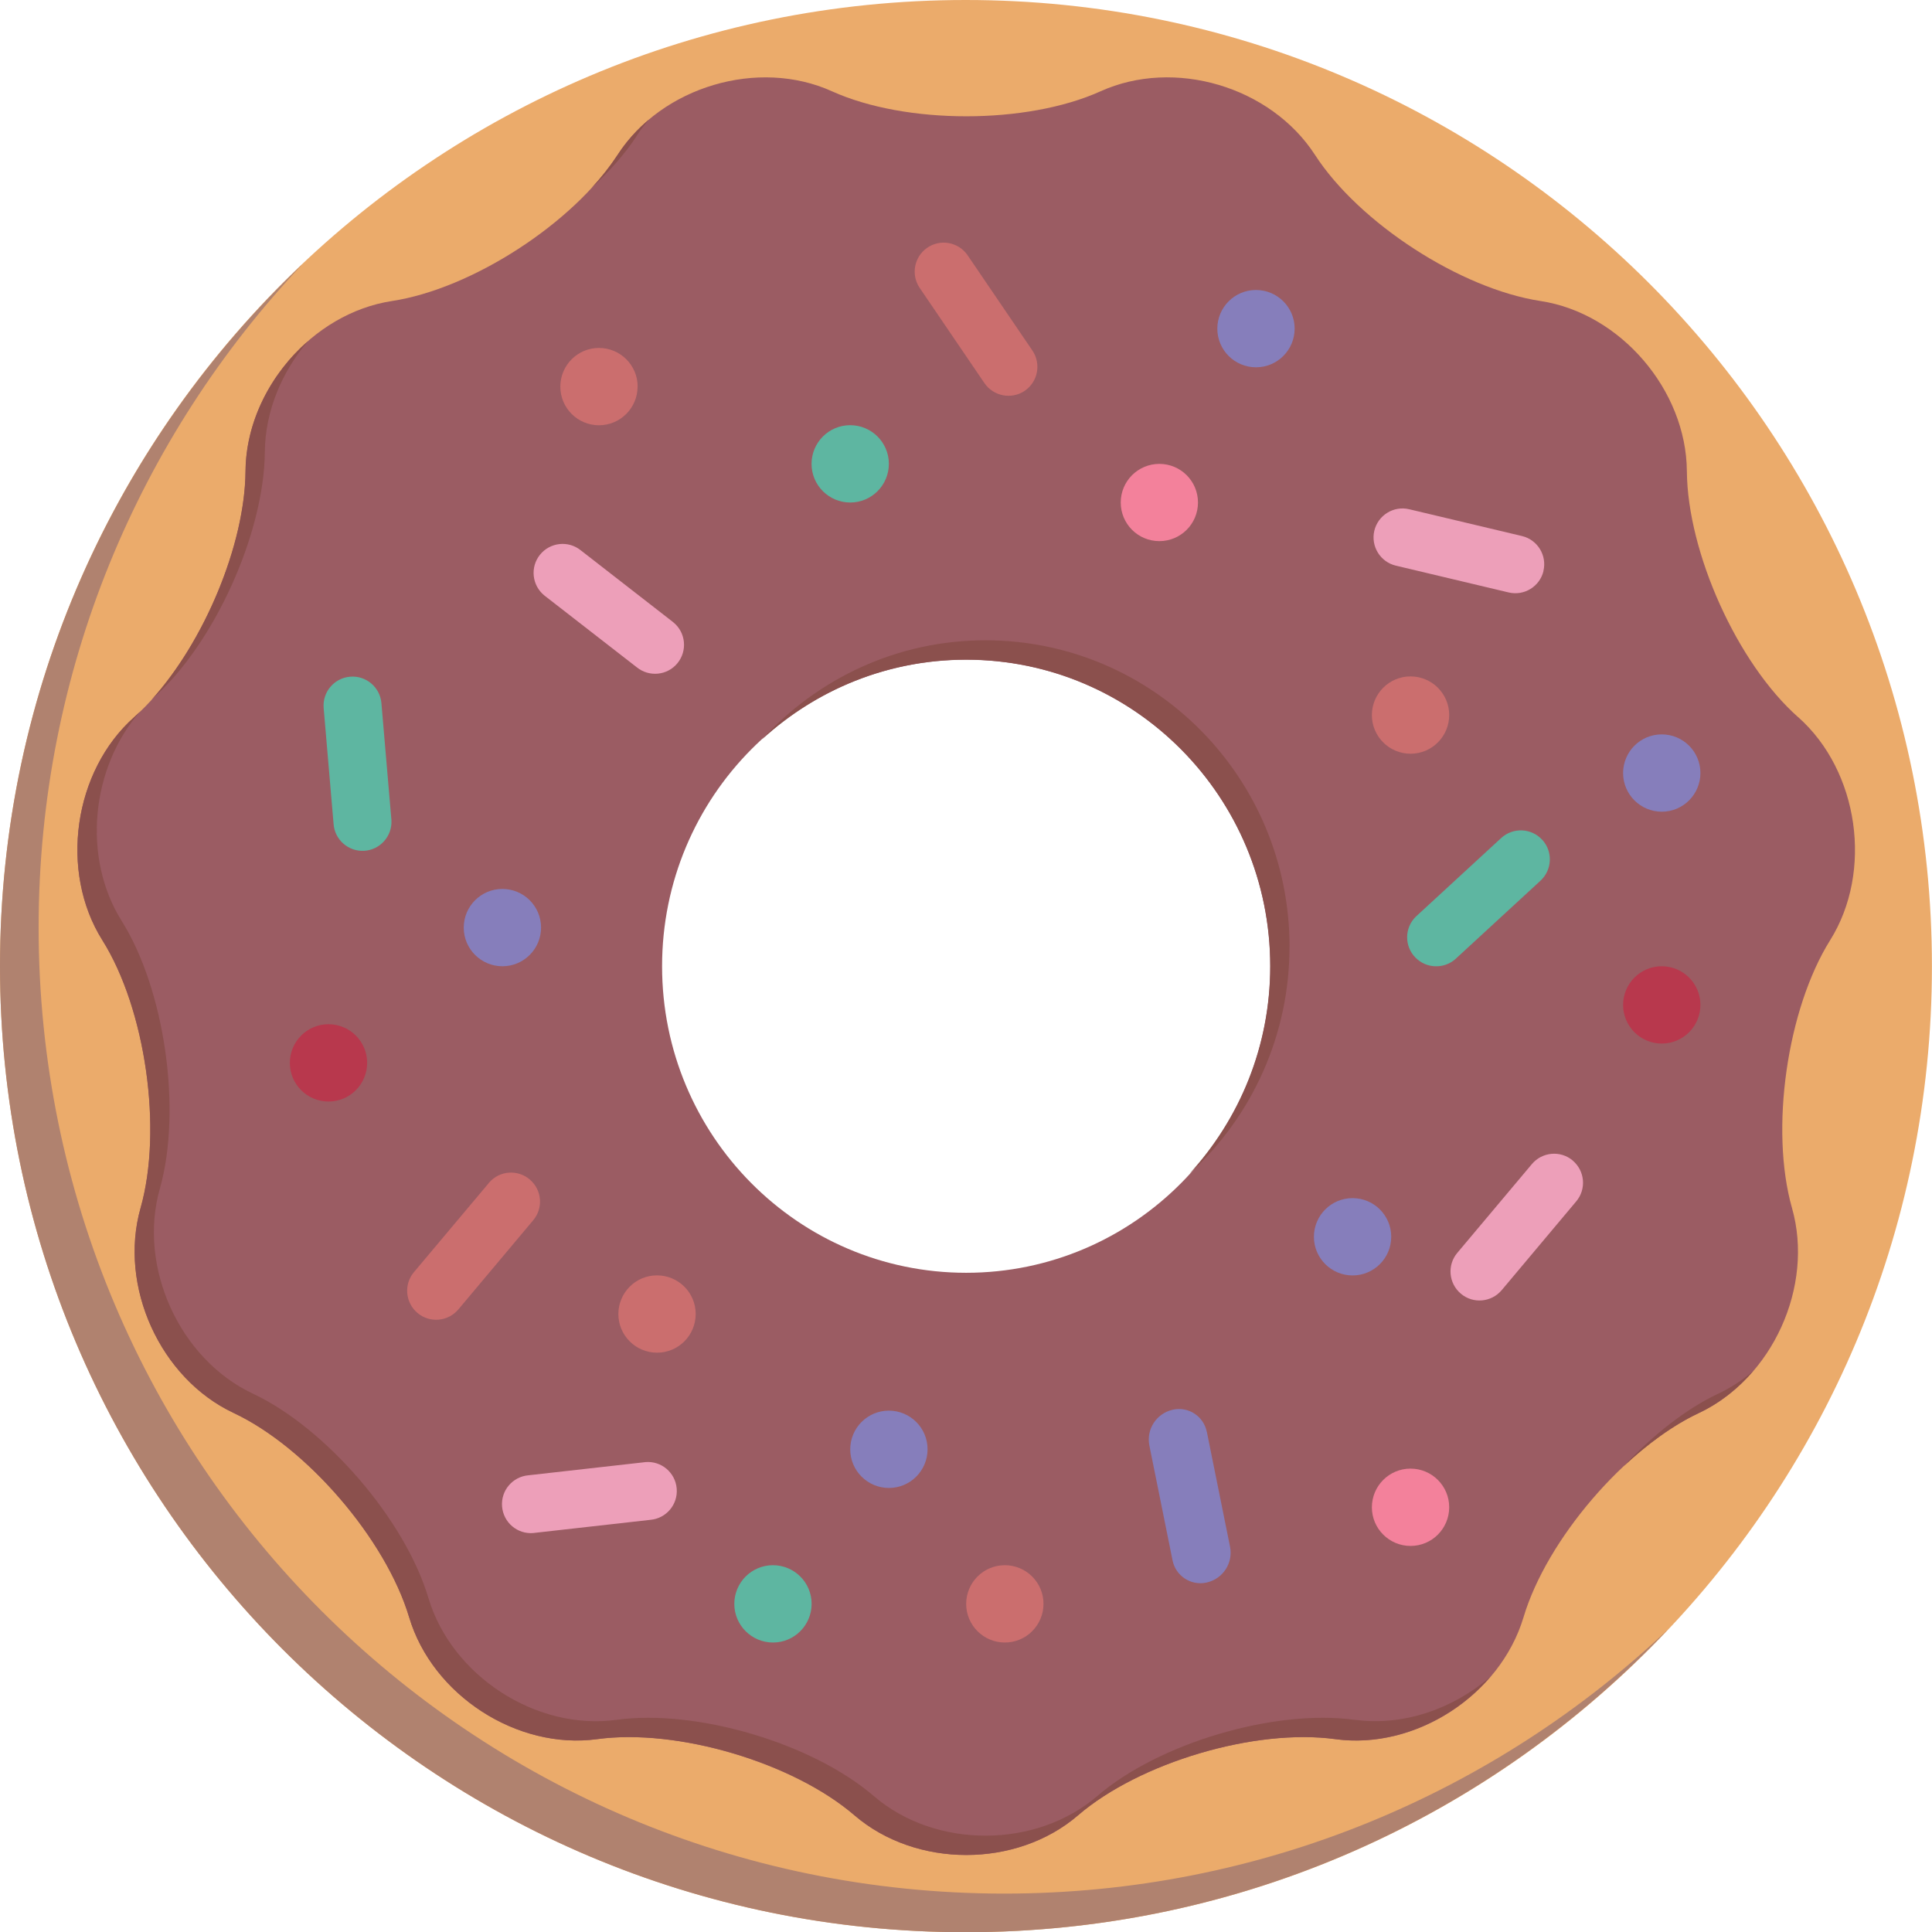<?xml version="1.0" encoding="UTF-8"?>
<svg id="Layer_1" data-name="Layer 1" xmlns="http://www.w3.org/2000/svg" viewBox="0 0 269.63 269.66">
<style type="text/css">
	.st0{fill:#001E36;}
	.st1{fill:#31A8FF;}



svg:hover {
    transition: transform 2s ease-in-out; 
   
}

svg:hover  {
    cursor: pointer; 
    transform: rotate(360deg) scale(2);
    transition: transform 2s ease-in-out; 
    animation: scaleUpDownWithShadow 2s ease-in-out infinite; 
    box-shadow: 10px ;
    }
 @keyframes  scaleUpDownWithShadow{
 0% {
    transform: scale(1); 
    filter: drop-shadow(0 0 0px rgba(0, 0, 0, 0)); 
}
50% {
    transform: scale(1.2); 
    filter: drop-shadow(0 0 20px rgba(0, 0, 0, 1)); 
}
100% {
    transform: scale(1); 
    filter: drop-shadow(0 0 0px rgba(0, 0, 0, 0)); 
} }

</style>
<script>
console.log('JavaScript is running!');



const vectorGraphic = document.querySelector('#Layer_1');

function logThisId() {
    console.log(this);
    console.log('light bulb:', this.id);
}

vectorGraphic.addEventListener('click', logThisId);
</script>
  <path d="M134.77,0C60.29,0,0,60.38,0,134.85s60.29,134.81,134.77,134.81,134.85-60.33,134.85-134.81c0-74.47-60.38-134.85-134.85-134.85M134.83,183.39c-26.8,0-48.54-21.73-48.54-48.54s21.73-48.54,48.54-48.54,48.54,21.73,48.54,48.54-21.73,48.54-48.54,48.54" fill="#ebab6b" stroke-width="0"/>
  <path d="M250.95,100.09c-8.48-7.5-15.44-22.96-15.53-34.32-.08-11.36-9.3-22.07-20.42-23.76-11.16-1.7-25.33-10.88-31.49-20.41-6.19-9.53-19.63-13.52-29.94-8.85-10.29,4.64-27.14,4.64-37.44,0-10.29-4.67-23.77-.67-29.93,8.85-6.16,9.53-20.34,18.71-31.5,20.41-11.15,1.7-20.34,12.4-20.43,23.76s-7.08,26.82-15.55,34.32c-8.47,7.52-10.47,21.54-4.44,31.13,6.04,9.61,8.44,26.42,5.34,37.37-3.1,10.92,2.73,23.78,12.97,28.6,10.22,4.8,21.26,17.64,24.51,28.52,3.25,10.88,15.07,18.53,26.24,17.01,11.17-1.53,27.34,3.25,35.92,10.64,8.58,7.37,22.61,7.37,31.18,0,8.58-7.39,24.74-12.17,35.92-10.64,11.18,1.53,22.99-6.12,26.26-17.01,3.24-10.88,14.28-23.72,24.49-28.52,10.25-4.82,16.09-17.68,12.98-28.6-3.11-10.95-.69-27.76,5.32-37.37,6.01-9.59,4.02-23.61-4.45-31.13M134.84,177.63c-23.44,0-42.44-19.16-42.44-42.78s19-42.78,42.44-42.78,42.44,19.15,42.44,42.78-19,42.78-42.44,42.78" fill="#9b5c63" stroke-width="0"/>
  <path d="M93.82,86.73l-12.77-9.93c-1.74-1.4-4.29-1.12-5.69.62-1.4,1.74-1.12,4.29.62,5.69.03.03.07.05.1.08l12.78,9.93c1.73,1.41,4.28,1.16,5.69-.57,1.41-1.73,1.16-4.28-.57-5.69-.05-.04-.11-.09-.16-.13M219.49,161.96c-1.71-1.44-4.26-1.21-5.7.5l-10.41,12.39c-1.44,1.71-1.21,4.26.5,5.7,1.71,1.44,4.26,1.21,5.7-.5l10.4-12.39c1.44-1.71,1.21-4.26-.5-5.7M215.4,79.68c.52-2.17-.82-4.35-2.99-4.87,0,0,0,0,0,0l-15.74-3.74c-2.17-.52-4.35.83-4.87,3-.51,2.17.83,4.35,3,4.87l15.74,3.74c2.17.52,4.35-.82,4.87-2.99h0M89.84,204.08l-16.08,1.81c-2.23.19-3.88,2.14-3.69,4.37.19,2.23,2.14,3.88,4.37,3.69.08,0,.15-.02.23-.03l16.08-1.81c2.23-.19,3.88-2.14,3.69-4.37-.19-2.23-2.14-3.88-4.37-3.69-.08,0-.15.02-.23.03" fill="#ed9fb9" stroke-width="0"/>
  <path d="M45.84,142.94c-2.98,0-5.39,2.42-5.39,5.4,0,2.98,2.42,5.39,5.4,5.39,2.98,0,5.39-2.42,5.39-5.4,0-2.98-2.42-5.39-5.4-5.39M231.91,134.85c-2.98,0-5.39,2.42-5.39,5.4,0,2.98,2.42,5.39,5.4,5.39,2.98,0,5.39-2.42,5.39-5.4,0-2.98-2.42-5.39-5.4-5.39" fill="#b8384d" stroke-width="0"/>
  <path d="M215.22,117.19c-1.51-1.64-4.07-1.75-5.72-.23l-11.9,10.96c-1.6,1.56-1.63,4.13-.06,5.72,1.5,1.53,3.93,1.63,5.55.23l11.9-10.96c1.64-1.51,1.75-4.07.24-5.72,0,0,0,0,0,0M48.86,94.44c-2.23.19-3.88,2.15-3.69,4.37l1.38,16.12c.13,2.23,2.04,3.93,4.27,3.81,2.23-.13,3.93-2.04,3.81-4.27,0-.07-.01-.15-.02-.22l-1.38-16.12c-.19-2.23-2.15-3.88-4.37-3.69M107.87,218.44c-2.98,0-5.39,2.42-5.39,5.4,0,2.98,2.42,5.39,5.4,5.39s5.39-2.42,5.39-5.4c0-2.98-2.42-5.39-5.4-5.39M118.65,59.34c-2.98,0-5.39,2.42-5.39,5.4,0,2.98,2.42,5.39,5.4,5.39s5.39-2.42,5.39-5.4-2.42-5.39-5.4-5.39" fill="#5eb6a1" stroke-width="0"/>
  <path d="M68.18,165.15l-10.41,12.39c-1.44,1.71-1.21,4.26.5,5.7s4.26,1.21,5.7-.5l10.4-12.39c1.47-1.69,1.29-4.24-.4-5.71-1.69-1.47-4.24-1.29-5.71.4-.03.04-.06.07-.09.11M143.01,54.54c1.85-1.26,2.32-3.77,1.07-5.62h0s-9.1-13.38-9.1-13.38c-1.31-1.81-3.84-2.22-5.65-.91-1.74,1.26-2.19,3.65-1.04,5.46l9.1,13.38c1.26,1.84,3.78,2.32,5.63,1.07M140.23,218.44c-2.98,0-5.39,2.42-5.39,5.4,0,2.98,2.42,5.39,5.4,5.39s5.39-2.42,5.39-5.4c0-2.98-2.42-5.39-5.4-5.39M91.69,177.99c-2.98,0-5.39,2.42-5.39,5.4s2.42,5.39,5.4,5.39h0c2.98,0,5.39-2.42,5.39-5.4s-2.42-5.39-5.4-5.39M88.99,53.95c0-2.98-2.42-5.39-5.4-5.39-2.98,0-5.39,2.42-5.39,5.4,0,2.98,2.42,5.39,5.39,5.39,2.98,0,5.39-2.42,5.39-5.39h0ZM196.85,94.4c-2.98,0-5.39,2.42-5.39,5.4,0,2.98,2.42,5.39,5.4,5.39,2.98,0,5.39-2.42,5.39-5.4,0-2.98-2.42-5.39-5.4-5.39" fill="#cb6e6e" stroke-width="0"/>
  <path d="M196.85,204.96c-2.98,0-5.39,2.42-5.39,5.4,0,2.98,2.42,5.39,5.4,5.39,2.98,0,5.39-2.42,5.39-5.4,0-2.98-2.42-5.39-5.4-5.39M161.8,64.74c-2.98,0-5.39,2.41-5.39,5.39s2.41,5.39,5.39,5.39,5.39-2.41,5.39-5.39-2.41-5.39-5.39-5.39" fill="#f3819b" stroke-width="0"/>
  <path d="M168.42,199.83c-.43-2.15-2.51-3.54-4.66-3.11-.06.01-.11.02-.16.04-2.22.53-3.63,2.71-3.2,4.95l3.24,16.05c.43,2.15,2.51,3.54,4.66,3.12.06-.01.11-.02.17-.04,2.22-.53,3.63-2.71,3.2-4.95l-3.24-16.05ZM188.76,167.21c-2.98,0-5.39,2.42-5.39,5.4,0,2.98,2.42,5.39,5.4,5.39,2.98,0,5.39-2.42,5.39-5.4s-2.42-5.39-5.4-5.39M70.11,124.06c-2.98,0-5.39,2.42-5.39,5.4,0,2.98,2.42,5.39,5.4,5.39,2.98,0,5.39-2.42,5.39-5.4,0-2.98-2.42-5.39-5.4-5.39M124.05,196.87c-2.98,0-5.39,2.42-5.39,5.4,0,2.98,2.42,5.39,5.4,5.39h0c2.98,0,5.39-2.42,5.39-5.4,0-2.98-2.42-5.39-5.4-5.39M175.28,40.47c-2.98,0-5.39,2.42-5.39,5.4s2.42,5.39,5.4,5.39c2.98,0,5.39-2.42,5.39-5.4s-2.42-5.39-5.4-5.39M231.91,102.49c-2.98,0-5.39,2.42-5.39,5.4,0,2.98,2.42,5.39,5.4,5.39,2.98,0,5.39-2.42,5.39-5.4,0-2.98-2.42-5.39-5.4-5.39" fill="#867ebb" stroke-width="0"/>
  <path d="M140.16,264.27c-74.48,0-134.77-60.33-134.77-134.81,0-35.89,14.03-68.48,36.87-92.64C16.25,61.4,0,96.22,0,134.85c0,74.48,60.29,134.81,134.77,134.81,38.62,0,73.43-16.25,98.01-42.26-24.16,22.84-56.74,36.87-92.62,36.87" fill="#b0826f" stroke-width="0"/>
  <path d="M179.97,132.14c0-23.63-19-42.78-42.44-42.78-12.35,0-23.43,5.35-31.18,13.83,7.53-6.9,17.51-11.13,28.48-11.13,23.44,0,42.44,19.15,42.44,42.78,0,11.18-4.29,21.33-11.26,28.95,8.9-8.12,13.97-19.61,13.95-31.65M21.41,97.39c8.47-7.5,15.46-22.96,15.55-34.32.05-5.67,2.36-11.18,6.05-15.49-5.23,4.55-8.7,11.24-8.75,18.19-.08,10.25-5.79,23.82-13.12,31.89l.27-.27ZM88.89,18.9c.51-.78,1.08-1.51,1.68-2.22-1.69,1.41-3.17,3.07-4.37,4.92-1.08,1.64-2.3,3.18-3.64,4.62,2.53-2.33,4.72-4.81,6.34-7.31M239.8,194.5c-4.5,2.12-9.16,5.8-13.25,10.18,3.38-3.18,7.01-5.82,10.55-7.48,2.93-1.38,5.47-3.42,7.58-5.87-1.48,1.27-3.12,2.34-4.88,3.18M189.05,240.02c-11.18-1.53-27.35,3.25-35.92,10.64-8.58,7.37-22.61,7.37-31.18,0-8.59-7.39-24.75-12.17-35.92-10.64-11.17,1.53-22.99-6.12-26.24-17.01s-14.29-23.72-24.51-28.52c-10.23-4.82-16.07-17.68-12.97-28.6,3.1-10.95.7-27.76-5.33-37.37-5.55-8.84-4.27-21.43,2.59-29.24l-.84.8c-8.47,7.52-10.47,21.54-4.44,31.13,6.03,9.61,8.43,26.42,5.33,37.37-3.1,10.92,2.73,23.78,12.97,28.6,10.22,4.8,21.26,17.64,24.51,28.52,3.25,10.88,15.07,18.53,26.24,17.01,11.17-1.53,27.34,3.25,35.92,10.64,8.58,7.37,22.61,7.37,31.18,0,8.58-7.39,24.74-12.17,35.92-10.64,8.01,1.09,16.33-2.54,21.61-8.68-5.19,4.47-12.16,6.91-18.91,5.98" fill="#8b504d" stroke-width="0"/>
</svg>